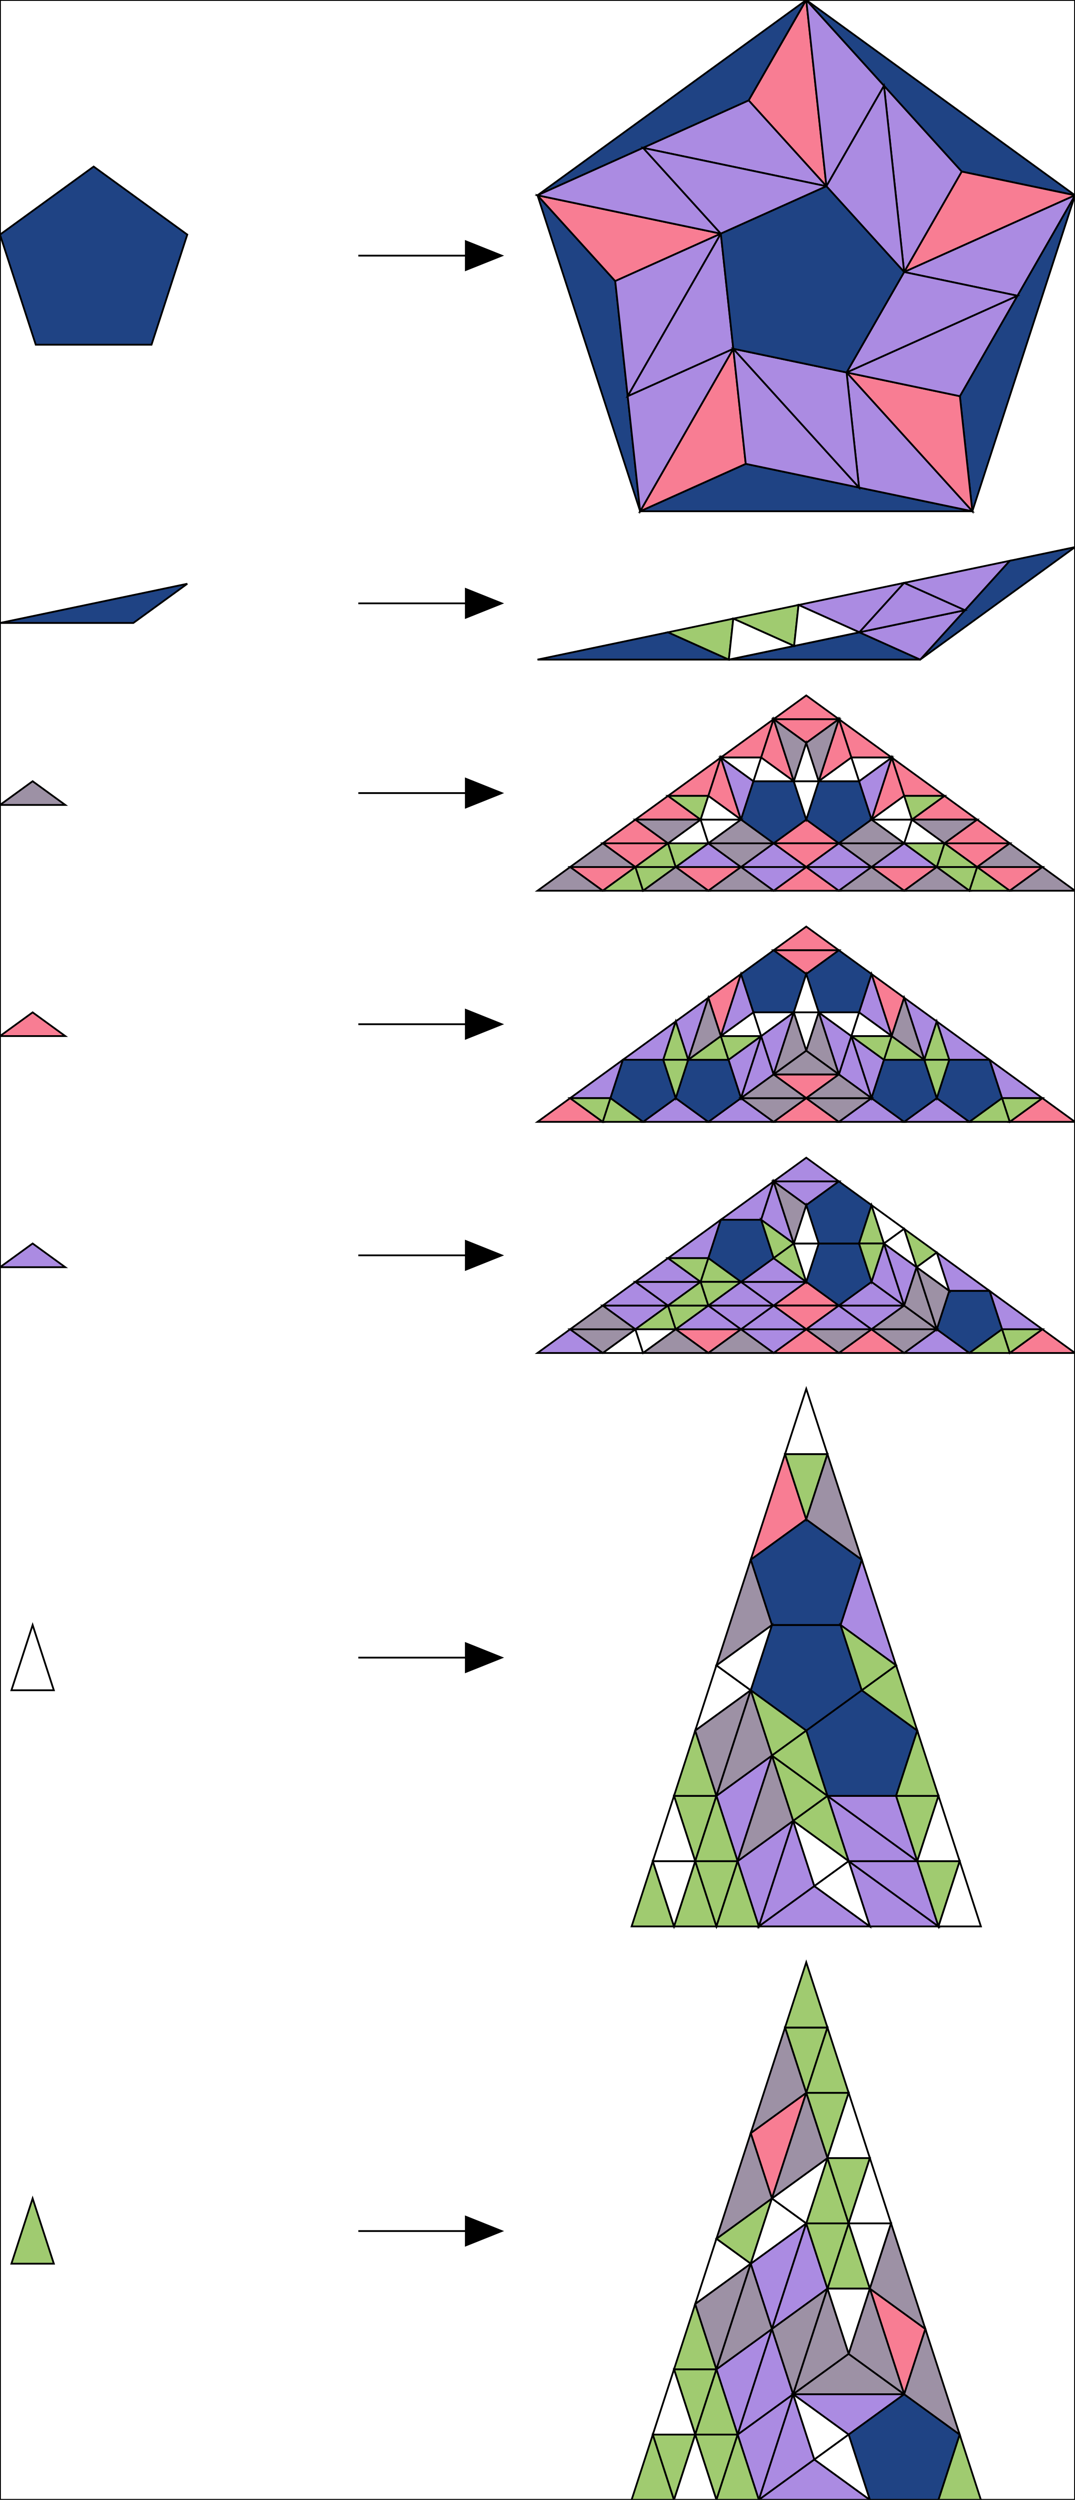<?xml version="1.0" encoding="utf-8" ?>
<svg baseProfile="full" height="697.518" version="1.1" width="300" xmlns="http://www.w3.org/2000/svg" xmlns:ev="http://www.w3.org/2001/xml-events" xmlns:xlink="http://www.w3.org/1999/xlink"><rect width="100%" height="100%" style="fill:#808080;stroke:none;opacity:1;fill-opacity:1"/><defs><style type="text/css"><![CDATA[
* {
  stroke: black;
  stroke-width: 0.5px;
}
#T1 {
  fill: #1f4384;
}
#T2 {
  fill: #1f4384;
}
#T3 {
  fill: #9d91a5;
}
#T4 {
  fill: #f87d93;
}
#T5 {
  fill: #ab8be2;
}
#T6 {
  fill: #ffffff;
}
#T7 {
  fill: #a0cb70;
}]]></style></defs><rect fill="white" height="697.518" width="300" x="0" y="0" /><polyline points="100,71.329 130,71.329" stroke="black" stroke-width="2" /><polygon fill="black" points="130,71.329 130,75.329 140,71.329 130,67.329" /><polyline points="100,168.352 130,168.352" stroke="black" stroke-width="2" /><polygon fill="black" points="130,168.352 130,172.352 140,168.352 130,164.352" /><polyline points="100,221.291 130,221.291" stroke="black" stroke-width="2" /><polygon fill="black" points="130,221.291 130,225.291 140,221.291 130,217.291" /><polyline points="100,285.782 130,285.782" stroke="black" stroke-width="2" /><polygon fill="black" points="130,285.782 130,289.782 140,285.782 130,281.782" /><polyline points="100,350.273 130,350.273" stroke="black" stroke-width="2" /><polygon fill="black" points="130,350.273 130,354.273 140,350.273 130,346.273" /><polyline points="100,462.518 130,462.518" stroke="black" stroke-width="2" /><polygon fill="black" points="130,462.518 130,466.518 140,462.518 130,458.518" /><polyline points="100,622.518 130,622.518" stroke="black" stroke-width="2" /><polygon fill="black" points="130,622.518 130,626.518 140,622.518 130,618.518" /><g id="T2"><polygon points="178.647,142.658 171.691,78.428 150,54.491" /><polygon points="150.0,54.491 208.937,28.026 225.0,7.105427357601002e-15" /><polygon points="225,-1.4210854715202004e-14 268.382,47.875 300.0,54.491" /><polygon points="300.0,54.491 267.874,110.543 271.353,142.658" /><polygon points="271.353,142.658 208.116,129.426 178.647,142.658" /><polygon points="150.0,184.046 186.425,176.424 203.399,184.046" /><polygon points="203.399,184.046 239.825,176.424 256.799,184.046" /><polygon points="256.799,184.046 281.787,156.469 300.0,152.658" /><polygon points="7.105427357601002e-15,173.821 37.214,173.821 52.267,162.884" /></g><g id="T4"><polygon points="178.647,142.658 208.116,129.426 204.638,97.311" /><polygon points="150.0,54.491 171.691,78.428 201.159,65.196" /><polygon points="225,-1.4210854715202004e-14 208.937,28.026 230.628,51.964" /><polygon points="300.0,54.491 268.382,47.875 252.319,75.901" /><polygon points="271.353,142.658 267.874,110.543 236.256,103.927" /><polygon points="159.106,241.92 168.213,248.537 177.319,241.92" /><polygon points="188.575,241.92 197.681,248.537 206.787,241.92" /><polygon points="168.213,235.304 177.319,241.92 186.425,235.304" /><polygon points="168.213,235.304 177.319,228.688 186.425,235.304" /><polygon points="177.319,228.688 186.425,222.072 195.531,228.688" /><polygon points="186.425,222.072 197.681,222.072 201.159,211.367" /><polygon points="201.159,211.367 197.681,222.072 206.787,228.688" /><polygon points="201.159,211.367 212.415,211.367 215.894,200.662" /><polygon points="215.894,200.662 212.415,211.367 221.522,217.983" /><polygon points="290.894,241.92 281.787,248.537 272.681,241.92" /><polygon points="261.425,241.92 252.319,248.537 243.213,241.92" /><polygon points="281.787,235.304 272.681,241.92 263.575,235.304" /><polygon points="281.787,235.304 272.681,228.688 263.575,235.304" /><polygon points="272.681,228.688 263.575,222.072 254.469,228.688" /><polygon points="263.575,222.072 252.319,222.072 248.841,211.367" /><polygon points="248.841,211.367 252.319,222.072 243.213,228.688" /><polygon points="248.841,211.367 237.585,211.367 234.106,200.662" /><polygon points="234.106,200.662 237.585,211.367 228.478,217.983" /><polygon points="215.894,248.537 225.0,241.92 234.106,248.537" /><polygon points="215.894,235.304 225.0,228.688 234.106,235.304" /><polygon points="234.106,235.304 225.0,241.92 215.894,235.304" /><polygon points="234.106,200.662 225,207.278 215.894,200.662" /><polygon points="215.894,200.662 225.0,194.046 234.106,200.662" /><polygon points="150.0,313.027 159.106,306.411 168.213,313.027" /><polygon points="201.159,289.09 197.681,278.385 206.787,271.769" /><polygon points="300.0,313.027 290.894,306.411 281.787,313.027" /><polygon points="248.841,289.09 252.319,278.385 243.213,271.769" /><polygon points="215.894,313.027 225.0,306.411 234.106,313.027" /><polygon points="215.894,299.795 225.0,306.411 234.106,299.795" /><polygon points="215.894,265.153 225,258.537 234.106,265.153" /><polygon points="215.894,265.153 225,271.769 234.106,265.153" /><polygon points="0.0,289.09 9.106,282.474 18.213,289.09" /><polygon points="188.575,370.902 197.681,377.518 206.787,370.902" /><polygon points="215.894,377.518 225.0,370.902 234.106,377.518" /><polygon points="215.894,364.286 225.0,357.67 234.106,364.286" /><polygon points="234.106,364.286 225.0,370.902 215.894,364.286" /><polygon points="234.106,377.518 243.213,370.902 252.319,377.518" /><polygon points="281.787,377.518 290.894,370.902 300,377.518" /><polygon points="209.507,435.199 225.0,423.943 219.082,405.731" /><polygon points="252.328,668.049 258.245,649.837 242.753,638.581" /><polygon points="215.425,613.412 209.507,595.199 225,583.943" /></g><g id="T5"><polygon points="178.647,142.658 175.169,110.543 204.638,97.311" /><polygon points="175.169,110.543 171.691,78.428 201.159,65.196" /><polygon points="175.169,110.543 204.638,97.311 201.159,65.196" /><polygon points="150.0,54.491 179.469,41.258 201.159,65.196" /><polygon points="179.469,41.258 208.937,28.026 230.628,51.964" /><polygon points="179.469,41.258 201.159,65.196 230.628,51.964" /><polygon points="225,-1.4210854715202004e-14 246.691,23.937 230.628,51.964" /><polygon points="246.691,23.937 268.382,47.875 252.319,75.901" /><polygon points="246.691,23.937 230.628,51.964 252.319,75.901" /><polygon points="300.0,54.491 283.937,82.517 252.319,75.901" /><polygon points="283.937,82.517 267.874,110.543 236.256,103.927" /><polygon points="283.937,82.517 252.319,75.901 236.256,103.927" /><polygon points="271.353,142.658 239.734,136.042 236.256,103.927" /><polygon points="239.734,136.042 208.116,129.426 204.638,97.311" /><polygon points="239.734,136.042 236.256,103.927 204.638,97.311" /><polygon points="222.85,168.802 239.825,176.424 252.319,162.636" /><polygon points="239.825,176.424 256.799,184.046 269.293,170.258" /><polygon points="239.825,176.424 252.319,162.636 269.293,170.258" /><polygon points="252.319,162.636 269.293,170.258 281.787,156.469" /><polygon points="206.787,241.92 215.894,248.537 225.0,241.92" /><polygon points="188.575,241.92 197.681,235.304 206.787,241.92" /><polygon points="206.787,241.92 215.894,235.304 225.0,241.92" /><polygon points="201.159,211.367 210.266,217.983 206.787,228.688" /><polygon points="243.213,241.92 234.106,248.537 225.0,241.92" /><polygon points="261.425,241.92 252.319,235.304 243.213,241.92" /><polygon points="243.213,241.92 234.106,235.304 225.0,241.92" /><polygon points="248.841,211.367 239.734,217.983 243.213,228.688" /><polygon points="159.106,306.411 170.362,306.411 173.841,295.706" /><polygon points="173.841,295.706 185.097,295.706 188.575,285.001" /><polygon points="179.469,313.027 188.575,306.411 197.681,313.027" /><polygon points="192.053,295.706 188.575,285.001 197.681,278.385" /><polygon points="197.681,313.027 206.787,306.411 215.894,313.027" /><polygon points="206.787,306.411 203.309,295.706 212.415,289.09" /><polygon points="212.415,289.09 215.894,299.795 206.787,306.411" /><polygon points="206.787,271.769 210.266,282.474 201.159,289.09" /><polygon points="215.894,299.795 212.415,289.09 221.522,282.474" /><polygon points="290.894,306.411 279.638,306.411 276.159,295.706" /><polygon points="276.159,295.706 264.903,295.706 261.425,285.001" /><polygon points="270.531,313.027 261.425,306.411 252.319,313.027" /><polygon points="257.947,295.706 261.425,285.001 252.319,278.385" /><polygon points="252.319,313.027 243.213,306.411 234.106,313.027" /><polygon points="243.213,306.411 246.691,295.706 237.585,289.09" /><polygon points="237.585,289.09 234.106,299.795 243.213,306.411" /><polygon points="243.213,271.769 239.734,282.474 248.841,289.09" /><polygon points="234.106,299.795 237.585,289.09 228.478,282.474" /><polygon points="150.0,377.518 159.106,370.902 168.213,377.518" /><polygon points="168.213,364.286 177.319,370.902 186.425,364.286" /><polygon points="188.575,370.902 197.681,364.286 206.787,370.902" /><polygon points="206.787,370.902 215.894,377.518 225.0,370.902" /><polygon points="206.787,370.902 215.894,364.286 225.0,370.902" /><polygon points="215.894,364.286 206.787,370.902 197.681,364.286" /><polygon points="168.213,364.286 177.319,357.67 186.425,364.286" /><polygon points="177.319,357.67 186.425,364.286 195.531,357.67" /><polygon points="177.319,357.67 186.425,351.054 195.531,357.67" /><polygon points="197.681,364.286 206.787,357.67 215.894,364.286" /><polygon points="206.787,357.67 215.894,364.286 225.0,357.67" /><polygon points="206.787,357.67 215.894,351.054 225.0,357.67" /><polygon points="201.159,340.348 197.681,351.054 186.425,351.054" /><polygon points="201.159,340.348 212.415,340.348 215.894,329.643" /><polygon points="215.894,329.643 212.415,340.348 221.522,346.965" /><polygon points="215.894,329.643 225.0,323.027 234.106,329.643" /><polygon points="234.106,329.643 225.0,336.259 215.894,329.643" /><polygon points="225.0,370.902 234.106,364.286 243.213,370.902" /><polygon points="252.319,364.286 243.213,370.902 234.106,364.286" /><polygon points="234.106,364.286 243.213,357.67 252.319,364.286" /><polygon points="252.319,364.286 243.213,357.67 246.691,346.965" /><polygon points="246.691,346.965 255.797,353.581 252.319,364.286" /><polygon points="261.425,349.492 264.903,360.197 276.159,360.197" /><polygon points="276.159,360.197 279.638,370.902 290.894,370.902" /><polygon points="270.531,377.518 261.425,370.902 252.319,377.518" /><polygon points="0.0,353.581 9.106,346.965 18.213,353.581" /><polygon points="211.768,537.518 205.85,519.305 221.343,508.049" /><polygon points="211.768,537.518 227.26,526.262 221.343,508.049" /><polygon points="211.768,537.518 227.26,526.262 242.753,537.518" /><polygon points="236.835,519.305 242.753,537.518 261.903,537.518" /><polygon points="236.835,519.305 255.985,519.305 261.903,537.518" /><polygon points="230.918,501.093 236.835,519.305 255.985,519.305" /><polygon points="230.918,501.093 250.067,501.093 255.985,519.305" /><polygon points="205.85,519.305 199.933,501.093 215.425,489.837" /><polygon points="250.067,464.668 234.575,453.412 240.493,435.199" /><polygon points="211.768,697.518 205.85,679.305 221.343,668.049" /><polygon points="211.768,697.518 227.26,686.262 221.343,668.049" /><polygon points="211.768,697.518 227.26,686.262 242.753,697.518" /><polygon points="205.85,679.305 199.933,661.093 215.425,649.837" /><polygon points="205.85,679.305 221.343,668.049 215.425,649.837" /><polygon points="221.343,668.049 236.835,679.305 252.328,668.049" /><polygon points="215.425,649.837 209.507,631.624 225,620.368" /><polygon points="215.425,649.837 230.918,638.581 225,620.368" /></g><g id="T1"><polygon points="204.638,97.311 236.256,103.927 252.319,75.901 230.628,51.964 201.159,65.196" /><polygon points="9.982,96.184 42.285,96.184 52.267,65.462 26.134,46.475 0.0,65.462" /><polygon points="221.522,217.983 210.266,217.983 206.787,228.688 215.894,235.304 225.0,228.688" /><polygon points="228.478,217.983 239.734,217.983 243.213,228.688 234.106,235.304 225.0,228.688" /><polygon points="185.097,295.706 173.841,295.706 170.362,306.411 179.469,313.027 188.575,306.411" /><polygon points="203.309,295.706 192.053,295.706 188.575,306.411 197.681,313.027 206.787,306.411" /><polygon points="210.266,282.474 221.522,282.474 225,271.769 215.894,265.153 206.787,271.769" /><polygon points="264.903,295.706 276.159,295.706 279.638,306.411 270.531,313.027 261.425,306.411" /><polygon points="246.691,295.706 257.947,295.706 261.425,306.411 252.319,313.027 243.213,306.411" /><polygon points="239.734,282.474 228.478,282.474 225,271.769 234.106,265.153 243.213,271.769" /><polygon points="212.415,340.348 201.159,340.348 197.681,351.054 206.787,357.67 215.894,351.054" /><polygon points="239.734,346.965 228.478,346.965 225.0,357.67 234.106,364.286 243.213,357.67" /><polygon points="228.478,346.965 239.734,346.965 243.213,336.259 234.106,329.643 225.0,336.259" /><polygon points="276.159,360.197 264.903,360.197 261.425,370.902 270.531,377.518 279.638,370.902" /><polygon points="230.918,501.093 250.067,501.093 255.985,482.88 240.493,471.624 225.0,482.88" /><polygon points="234.575,453.412 215.425,453.412 209.507,471.624 225.0,482.88 240.493,471.624" /><polygon points="215.425,453.412 234.575,453.412 240.493,435.199 225.0,423.943 209.507,435.199" /><polygon points="242.753,697.518 261.903,697.518 267.82,679.305 252.328,668.049 236.835,679.305" /></g><g id="T7"><polygon points="203.399,184.046 186.425,176.424 204.638,172.613" /><polygon points="221.612,180.235 204.638,172.613 222.85,168.802" /><polygon points="177.319,241.92 168.213,248.537 179.469,248.537" /><polygon points="179.469,248.537 188.575,241.92 177.319,241.92" /><polygon points="186.425,235.304 177.319,241.92 188.575,241.92" /><polygon points="188.575,241.92 197.681,235.304 186.425,235.304" /><polygon points="195.531,228.688 186.425,222.072 197.681,222.072" /><polygon points="272.681,241.92 281.787,248.537 270.531,248.537" /><polygon points="270.531,248.537 261.425,241.92 272.681,241.92" /><polygon points="263.575,235.304 272.681,241.92 261.425,241.92" /><polygon points="261.425,241.92 252.319,235.304 263.575,235.304" /><polygon points="254.469,228.688 263.575,222.072 252.319,222.072" /><polygon points="168.213,313.027 159.106,306.411 170.362,306.411" /><polygon points="170.362,306.411 179.469,313.027 168.213,313.027" /><polygon points="185.097,295.706 188.575,285.001 192.053,295.706" /><polygon points="185.097,295.706 188.575,306.411 192.053,295.706" /><polygon points="201.159,289.09 192.053,295.706 203.309,295.706" /><polygon points="201.159,289.09 212.415,289.09 203.309,295.706" /><polygon points="281.787,313.027 290.894,306.411 279.638,306.411" /><polygon points="279.638,306.411 270.531,313.027 281.787,313.027" /><polygon points="264.903,295.706 261.425,285.001 257.947,295.706" /><polygon points="264.903,295.706 261.425,306.411 257.947,295.706" /><polygon points="248.841,289.09 257.947,295.706 246.691,295.706" /><polygon points="248.841,289.09 237.585,289.09 246.691,295.706" /><polygon points="188.575,370.902 177.319,370.902 186.425,364.286" /><polygon points="186.425,364.286 197.681,364.286 188.575,370.902" /><polygon points="195.531,357.67 186.425,351.054 197.681,351.054" /><polygon points="197.681,351.054 206.787,357.67 195.531,357.67" /><polygon points="195.531,357.67 186.425,364.286 197.681,364.286" /><polygon points="197.681,364.286 206.787,357.67 195.531,357.67" /><polygon points="221.522,346.965 212.415,340.348 215.894,351.054" /><polygon points="221.522,346.965 225.0,357.67 215.894,351.054" /><polygon points="239.734,346.965 243.213,336.259 246.691,346.965" /><polygon points="246.691,346.965 243.213,357.67 239.734,346.965" /><polygon points="255.797,353.581 252.319,342.876 261.425,349.492" /><polygon points="279.638,370.902 290.894,370.902 281.787,377.518" /><polygon points="281.787,377.518 270.531,377.518 279.638,370.902" /><polygon points="176.262,537.518 182.18,519.305 188.097,537.518" /><polygon points="188.097,537.518 194.015,519.305 199.933,537.518" /><polygon points="194.015,519.305 199.933,537.518 205.85,519.305" /><polygon points="199.933,537.518 205.85,519.305 211.768,537.518" /><polygon points="221.343,508.049 236.835,519.305 230.918,501.093" /><polygon points="250.067,501.093 255.985,519.305 261.903,501.093" /><polygon points="250.067,501.093 255.985,482.88 261.903,501.093" /><polygon points="255.985,519.305 261.903,537.518 267.82,519.305" /><polygon points="188.097,501.093 194.015,519.305 199.933,501.093" /><polygon points="194.015,519.305 199.933,501.093 205.85,519.305" /><polygon points="221.343,508.049 215.425,489.837 230.918,501.093" /><polygon points="215.425,489.837 209.507,471.624 225,482.88" /><polygon points="215.425,489.837 230.918,501.093 225,482.88" /><polygon points="240.493,471.624 255.985,482.88 250.067,464.668" /><polygon points="240.493,471.624 234.575,453.412 250.067,464.668" /><polygon points="188.097,501.093 194.015,482.88 199.933,501.093" /><polygon points="219.082,405.731 225.0,423.943 230.918,405.731" /><polygon points="176.262,697.518 182.18,679.305 188.097,697.518" /><polygon points="182.18,679.305 188.097,697.518 194.015,679.305" /><polygon points="194.015,679.305 199.933,697.518 205.85,679.305" /><polygon points="199.933,697.518 205.85,679.305 211.768,697.518" /><polygon points="261.903,697.518 267.82,679.305 273.738,697.518" /><polygon points="188.097,661.093 194.015,679.305 199.933,661.093" /><polygon points="194.015,679.305 199.933,661.093 205.85,679.305" /><polygon points="188.097,661.093 194.015,642.88 199.933,661.093" /><polygon points="230.918,638.581 236.835,620.368 242.753,638.581" /><polygon points="225.0,620.368 230.918,638.581 236.835,620.368" /><polygon points="225.0,620.368 230.918,602.156 236.835,620.368" /><polygon points="230.918,602.156 236.835,620.368 242.753,602.156" /><polygon points="199.933,624.668 215.425,613.412 209.507,631.624" /><polygon points="225.0,583.943 230.918,602.156 236.835,583.943" /><polygon points="219.082,565.731 225.0,583.943 230.918,565.731" /><polygon points="219.082,565.731 225.0,547.518 230.918,565.731" /><polygon points="225.0,583.943 230.918,565.731 236.835,583.943" /><polygon points="3.189,631.624 9.106,613.412 15.024,631.624" /></g><g id="T6"><polygon points="204.638,172.613 221.612,180.235 203.399,184.046" /><polygon points="222.85,168.802 239.825,176.424 221.612,180.235" /><polygon points="195.531,228.688 186.425,235.304 197.681,235.304" /><polygon points="197.681,235.304 206.787,228.688 195.531,228.688" /><polygon points="197.681,222.072 206.787,228.688 195.531,228.688" /><polygon points="210.266,217.983 201.159,211.367 212.415,211.367" /><polygon points="212.415,211.367 221.522,217.983 210.266,217.983" /><polygon points="254.469,228.688 263.575,235.304 252.319,235.304" /><polygon points="252.319,235.304 243.213,228.688 254.469,228.688" /><polygon points="252.319,222.072 243.213,228.688 254.469,228.688" /><polygon points="239.734,217.983 248.841,211.367 237.585,211.367" /><polygon points="237.585,211.367 228.478,217.983 239.734,217.983" /><polygon points="221.522,217.983 225.0,228.688 228.478,217.983" /><polygon points="221.522,217.983 225.0,207.278 228.478,217.983" /><polygon points="212.415,289.09 201.159,289.09 210.266,282.474" /><polygon points="212.415,289.09 221.522,282.474 210.266,282.474" /><polygon points="237.585,289.09 248.841,289.09 239.734,282.474" /><polygon points="237.585,289.09 228.478,282.474 239.734,282.474" /><polygon points="221.522,282.474 225,271.769 228.478,282.474" /><polygon points="221.522,282.474 225,293.179 228.478,282.474" /><polygon points="177.319,370.902 168.213,377.518 179.469,377.518" /><polygon points="177.319,370.902 188.575,370.902 179.469,377.518" /><polygon points="221.522,346.965 225.0,357.67 228.478,346.965" /><polygon points="228.478,346.965 225.0,336.259 221.522,346.965" /><polygon points="246.691,346.965 243.213,336.259 252.319,342.876" /><polygon points="252.319,342.876 255.797,353.581 246.691,346.965" /><polygon points="261.425,349.492 264.903,360.197 255.797,353.581" /><polygon points="182.18,519.305 188.097,537.518 194.015,519.305" /><polygon points="227.26,526.262 221.343,508.049 236.835,519.305" /><polygon points="227.26,526.262 242.753,537.518 236.835,519.305" /><polygon points="261.903,537.518 267.82,519.305 273.738,537.518" /><polygon points="255.985,519.305 261.903,501.093 267.82,519.305" /><polygon points="182.18,519.305 188.097,501.093 194.015,519.305" /><polygon points="209.507,471.624 194.015,482.88 199.933,464.668" /><polygon points="199.933,464.668 215.425,453.412 209.507,471.624" /><polygon points="219.082,405.731 225.0,387.518 230.918,405.731" /><polygon points="3.189,471.624 9.106,453.412 15.024,471.624" /><polygon points="188.097,697.518 194.015,679.305 199.933,697.518" /><polygon points="227.26,686.262 221.343,668.049 236.835,679.305" /><polygon points="227.26,686.262 242.753,697.518 236.835,679.305" /><polygon points="182.18,679.305 188.097,661.093 194.015,679.305" /><polygon points="230.918,638.581 236.835,656.793 242.753,638.581" /><polygon points="236.835,620.368 242.753,638.581 248.67,620.368" /><polygon points="236.835,620.368 242.753,602.156 248.67,620.368" /><polygon points="209.507,631.624 194.015,642.88 199.933,624.668" /><polygon points="225.0,620.368 209.507,631.624 215.425,613.412" /><polygon points="215.425,613.412 230.918,602.156 225,620.368" /><polygon points="230.918,602.156 236.835,583.943 242.753,602.156" /></g><g id="T3"><polygon points="150.0,248.537 159.106,241.92 168.213,248.537" /><polygon points="179.469,248.537 188.575,241.92 197.681,248.537" /><polygon points="197.681,248.537 206.787,241.92 215.894,248.537" /><polygon points="159.106,241.92 168.213,235.304 177.319,241.92" /><polygon points="197.681,235.304 206.787,241.92 215.894,235.304" /><polygon points="177.319,228.688 186.425,235.304 195.531,228.688" /><polygon points="197.681,235.304 206.787,228.688 215.894,235.304" /><polygon points="215.894,200.662 225,207.278 221.522,217.983" /><polygon points="300.0,248.537 290.894,241.92 281.787,248.537" /><polygon points="270.531,248.537 261.425,241.92 252.319,248.537" /><polygon points="252.319,248.537 243.213,241.92 234.106,248.537" /><polygon points="290.894,241.92 281.787,235.304 272.681,241.92" /><polygon points="252.319,235.304 243.213,241.92 234.106,235.304" /><polygon points="272.681,228.688 263.575,235.304 254.469,228.688" /><polygon points="252.319,235.304 243.213,228.688 234.106,235.304" /><polygon points="234.106,200.662 225,207.278 228.478,217.983" /><polygon points="0.0,224.599 9.106,217.983 18.213,224.599" /><polygon points="192.053,295.706 201.159,289.09 197.681,278.385" /><polygon points="206.787,306.411 215.894,313.027 225.0,306.411" /><polygon points="206.787,306.411 215.894,299.795 225.0,306.411" /><polygon points="221.522,282.474 225.0,293.179 215.894,299.795" /><polygon points="257.947,295.706 248.841,289.09 252.319,278.385" /><polygon points="243.213,306.411 234.106,313.027 225.0,306.411" /><polygon points="243.213,306.411 234.106,299.795 225.0,306.411" /><polygon points="228.478,282.474 225,293.179 234.106,299.795" /><polygon points="215.894,299.795 225.0,293.179 234.106,299.795" /><polygon points="159.106,370.902 168.213,377.518 177.319,370.902" /><polygon points="159.106,370.902 168.213,364.286 177.319,370.902" /><polygon points="179.469,377.518 188.575,370.902 197.681,377.518" /><polygon points="197.681,377.518 206.787,370.902 215.894,377.518" /><polygon points="215.894,329.643 225.0,336.259 221.522,346.965" /><polygon points="243.213,370.902 234.106,377.518 225.0,370.902" /><polygon points="243.213,370.902 252.319,364.286 261.425,370.902" /><polygon points="261.425,370.902 252.319,377.518 243.213,370.902" /><polygon points="255.797,353.581 252.319,364.286 261.425,370.902" /><polygon points="261.425,370.902 264.903,360.197 255.797,353.581" /><polygon points="205.85,519.305 221.343,508.049 215.425,489.837" /><polygon points="199.933,501.093 194.015,482.88 209.507,471.624" /><polygon points="199.933,501.093 215.425,489.837 209.507,471.624" /><polygon points="199.933,464.668 215.425,453.412 209.507,435.199" /><polygon points="230.918,405.731 225,423.943 240.493,435.199" /><polygon points="221.343,668.049 215.425,649.837 230.918,638.581" /><polygon points="221.343,668.049 236.835,656.793 230.918,638.581" /><polygon points="221.343,668.049 236.835,656.793 252.328,668.049" /><polygon points="252.328,668.049 236.835,656.793 242.753,638.581" /><polygon points="267.82,679.305 252.328,668.049 258.245,649.837" /><polygon points="258.245,649.837 242.753,638.581 248.67,620.368" /><polygon points="199.933,661.093 194.015,642.88 209.507,631.624" /><polygon points="199.933,661.093 215.425,649.837 209.507,631.624" /><polygon points="199.933,624.668 215.425,613.412 209.507,595.199" /><polygon points="215.425,613.412 230.918,602.156 225,583.943" /><polygon points="209.507,595.199 225.0,583.943 219.082,565.731" /></g></svg>